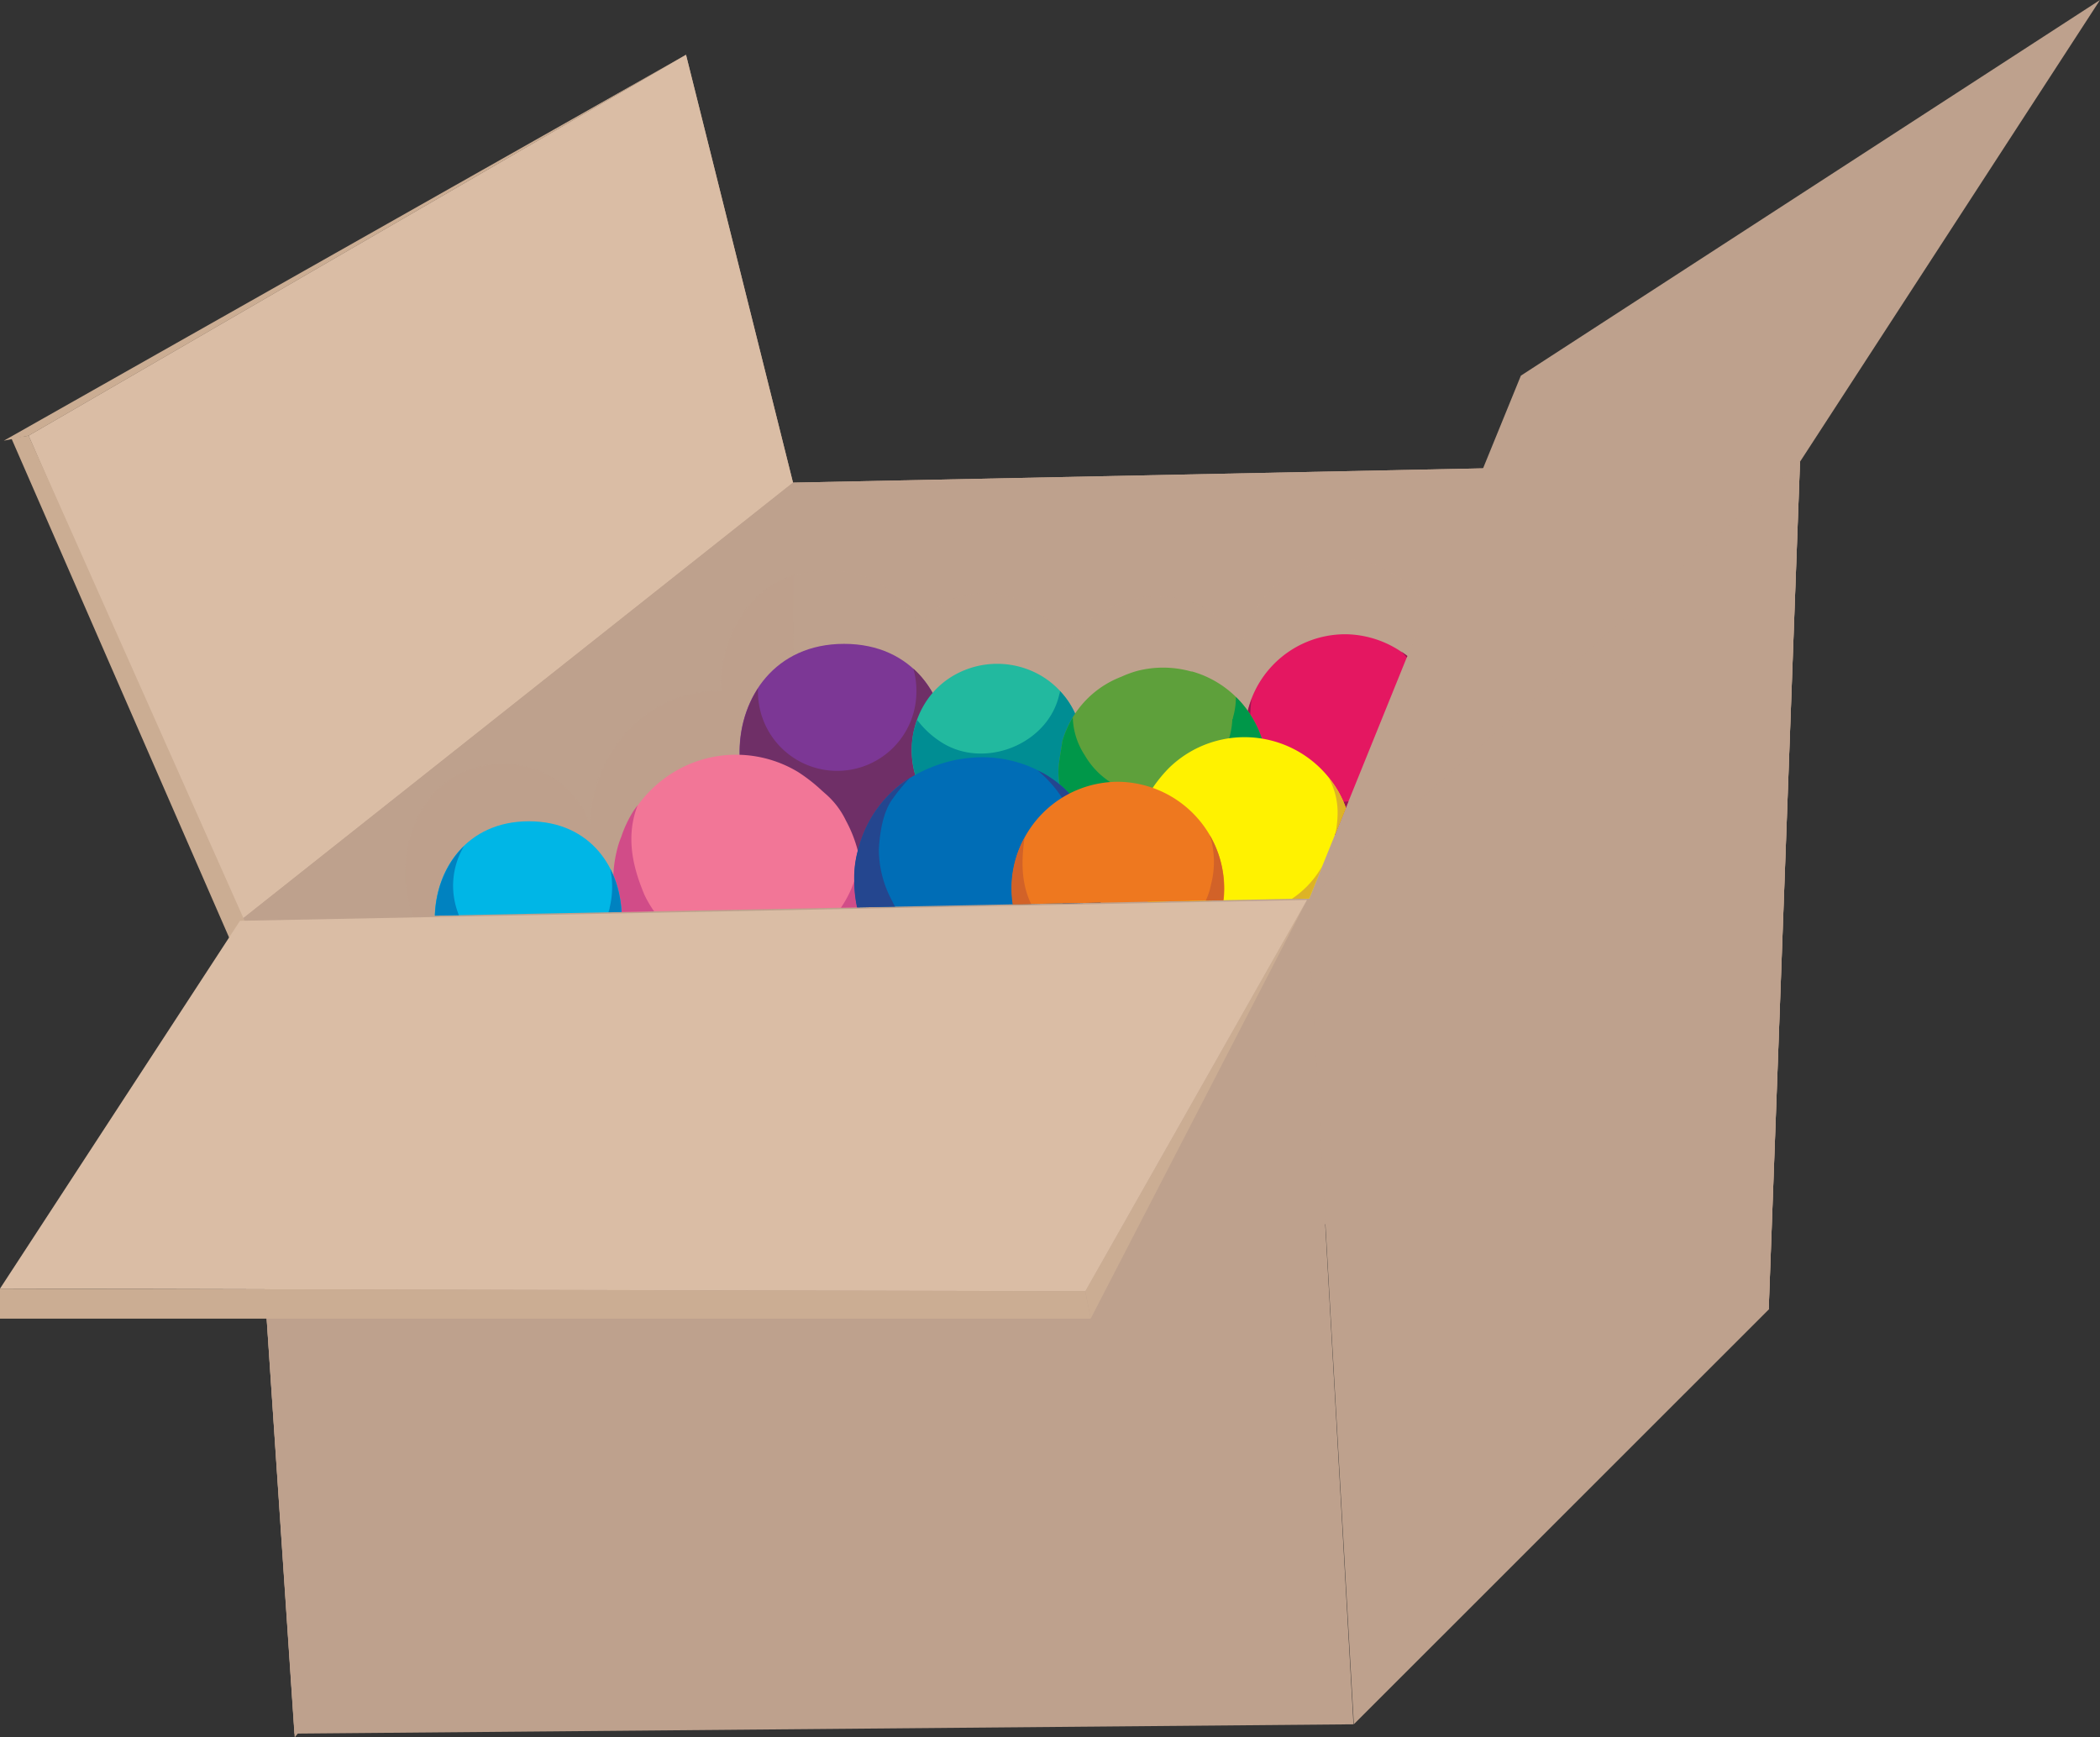 <svg xmlns="http://www.w3.org/2000/svg" viewBox="0 0 225.33 186.4"><rect x="0" y="0" width="225.33" height="186.4" fill="#333333" stroke="none"/><defs><clipPath id="a"><path d="M85.33 51.63L26 98.66l59.33-1.16 55.14-1.08 18.82-46.48z" fill="none"/></clipPath></defs><title>12</title><g data-name="Layer 2"><g data-name="Layer 1" style="isolation:isolate"><path fill="#bea18d" d="M85.09 51.79L73.61 5.88 3.08 46.75l22.67 52.06 5.88 87.59 53.46-66.04 104.69 20.16 3.36-90.97-108.05 2.24z"/><path fill="#bea18d" d="M85.09 51.79l108.05-2.24-3.36 90.97-104.69-20.16V51.79z"/><path style="mix-blend-mode:multiply" fill="#bea18d" opacity=".3" d="M85.09 51.79l108.05-2.24-3.36 90.97-104.69-20.16V51.79z"/><path fill="#bea18d" d="M145.27 185.02l44.51-44.5 3.36-90.97-52.9 47.02 5.03 88.45z"/><path style="mix-blend-mode:multiply" fill="#bea18d" opacity=".2" d="M145.27 185.02l44.51-44.5 3.36-90.97-52.9 47.02 5.03 88.45z"/><path fill="#bea18d" d="M163.19 40.31l-22.95 56.26 52.9-47.02L225.33 0l-62.14 40.31z"/><path fill="#dabda5" d="M73.61 5.88L3.08 46.75l22.67 52.06 59.34-47.02L73.61 5.88z"/><path fill="#bea18d" d="M25.75 98.81l5.88 87.59 53.46-66.04V51.79L25.75 98.81z"/><path d="M25.75 98.82l114.48-2.24 5 88.45-113.64 1z" fill="#bea18d"/><path fill="#cbad93" d="M140.24 96.57l-23.79 41.99.58 2.94 23.21-44.93z"/><path fill="#cbad93" d="M3.08 46.75l-1.86.28 24.62 56.46 1.69-1.8L3.08 46.75z"/><path fill="#cbad93" d="M73.61 5.88L3.08 46.75l-2.67.54 73.2-41.41z"/><path fill="#dabda5" d="M0 138.28l116.45.28 23.79-41.99-114.49 2.24L0 138.28z"/><path fill="#cbad93" d="M0 138.28v3.22h117.03l-.58-2.94L0 138.28z"/><g clip-path="url(#a)"><path d="M155.13 71.91a12.13 12.13 0 0 0-.07-1.36c0-.14 0-.27-.06-.41 0-.31-.1-.62-.17-.92 0-.15-.07-.3-.1-.45-.08-.31-.17-.61-.28-.9 0-.12-.08-.25-.12-.36a11.91 11.91 0 0 0-.52-1.2 11.88 11.88 0 0 0-.63-1.09l-.21-.3c-.18-.26-.37-.51-.57-.75l-.25-.3q-.33-.38-.68-.72l-.2-.2a10.48 10.48 0 0 0-7.15-2.95 11.3 11.3 0 0 0-10.42 7.61c-.11.31-.22.63-.31 1v.06c0 .13-.07.26-.1.38l-.22-.3-.16-.23a11.21 11.21 0 0 0-5.74-4.1h-.1a10.79 10.79 0 0 0-6 0 11.54 11.54 0 0 0-1.73.67 10.73 10.73 0 0 0-3.65 2.51 11.32 11.32 0 0 0-1.42 1.88c-.07-.17-.15-.33-.23-.5l-.17-.33c-.13-.23-.27-.46-.41-.68l-.17-.26a10 10 0 0 0-2.78-2.69 9.1 9.1 0 0 0-9.51-.08 9.53 9.53 0 0 0-2.43 2.1 12 12 0 0 0-.93-1.47l-.07-.1c-.16-.21-.32-.41-.49-.61l-.12-.14c-.17-.2-.36-.39-.54-.57a10.66 10.66 0 0 0-7.62-2.92c-7.79 0-11.65 6.57-11.54 13H77A12.77 12.77 0 0 0 70.25 76a14.12 14.12 0 0 0-4.33 4.19c-.19.29-.4.57-.57.86a13.93 13.93 0 0 0-1.24 2.87 9.54 9.54 0 0 0-.42 1.34 18.1 18.1 0 0 0-.46 3.15A9.61 9.61 0 0 0 53.9 82a9.62 9.62 0 0 0-8.07 4l-.16.21c-.11.16-.22.33-.33.5l-.15.26c-.1.17-.2.34-.29.52l-.1.22a11.89 11.89 0 0 0-.48 1.14l-.07.2c-.06.18-.12.37-.18.56l-.1.33c0 .18-.09.36-.13.55s-.05.25-.07.37-.07.36-.1.54 0 .29-.05.44-.06.58-.08.88 0 .31 0 .46v1.43c0 .15 0 .41.07.62s0 .31.06.46.09.49.14.74.06.24.09.36.1.39.15.58l.11.36q.11.31.22.61l.11.27c.12.28.25.56.39.83l.11.2c.11.21.23.42.36.62l.17.26c.12.18.25.36.39.54l.18.23c.19.23.39.46.6.67a8.65 8.65 0 0 0 .69.63l.22.17c.18.14.36.28.56.4l.26.16c.21.13.43.25.65.36l.2.1a9.82 9.82 0 0 0 .91.38l.22.07c.25.08.51.16.77.22l.34.08.76.12h.33c.37 0 .75.06 1.14.06a11.1 11.1 0 0 0 1.5-.11l.42-.07a10.12 10.12 0 0 0 1-.23l.37-.11a9 9 0 0 0 1.23-.48l.13-.07a9.49 9.49 0 0 0 1-.59l.31-.21q.4-.29.76-.62l.22-.2a9.43 9.43 0 0 0 .85-.93l.1-.13a10.48 10.48 0 0 0 .64-.93l.16-.26c.19-.32.36-.66.52-1l.07-.14a12.12 12.12 0 0 0 .48-1.27v-.07c.13-.41.23-.82.32-1.25v-.17c.09-.46.16-.93.2-1.4.3.86.64 1.7 1 2.5 1.05 2.35 2.81 3.59 4.67 5.1a11.83 11.83 0 0 0 6.9 1.93l.57-.07a8.16 8.16 0 0 0 2.35-.32 9 9 0 0 0 2.25-.74 12.53 12.53 0 0 0 2.12-1 14.76 14.76 0 0 0 6.32-8.75c0-.13.06-.28.09-.41a20.45 20.45 0 0 0 1.33 3.52c1.09 2.39 2.77 3.51 4.65 5.07a8.88 8.88 0 0 0 4.36 1.67 11.62 11.62 0 0 0 2.87.35c2 0 5-.54 6.78-1.84.65-.49 1.33-.94 2-1.46a10.92 10.92 0 0 0 6.62 2.3 11.71 11.71 0 0 0 9.64-5.32 11.27 11.27 0 0 0 9.51-.72l.35-.19.33-.18h-.1a12.15 12.15 0 0 0 4.55-4.62 13.44 13.44 0 0 0 1.59-7.74 11.63 11.63 0 0 0 10.36-11.64z" style="mix-blend-mode:multiply" fill="#bea18d" opacity=".3"/><path d="M85.15 61.72c-5.29 1.74-7.9 7.12-7.81 12.42h-.21A12.89 12.89 0 0 0 70.38 76 14.13 14.13 0 0 0 66 80.15c-.19.29-.4.57-.57.86a13.76 13.76 0 0 0-1.25 2.87 9.57 9.57 0 0 0-.43 1.34 17.88 17.88 0 0 0-.46 3.15A9.66 9.66 0 0 0 54 82a9.69 9.69 0 0 0-8.11 4l-.16.21c-.11.16-.22.33-.33.5l-.2.29c-.1.17-.2.34-.29.52l-.1.22a11.69 11.69 0 0 0-.48 1.14c0 .07-.05.13-.08.2s-.12.37-.17.56-.07.22-.1.33l-.13.55-.08.37c0 .18-.07.36-.1.54s0 .29-.06.44-.06.58-.08.88 0 .31 0 .46v1.43c0 .15 0 .41.07.62s0 .31.06.46.08.49.14.74.06.24.09.36.1.39.16.58l.11.36c.07.21.14.41.22.61l.1.27c.12.28.25.56.39.83l.11.2q.17.31.36.62l.17.26c.13.18.25.36.39.54l.18.23c.19.23.39.46.6.67a8.62 8.62 0 0 0 .69.63l.22.17c.18.14.37.28.56.4l.26.16c.21.13.43.25.66.36l.2.1c.29.14.6.26.92.38l.22.07c.25.08.51.16.77.22l.34.08.76.12h.33c.37 0 .75.06 1.14.06a11.24 11.24 0 0 0 1.51-.11l.42-.07a10.2 10.2 0 0 0 1-.23l.37-.11a9.17 9.17 0 0 0 1.24-.48l.13-.07a10.06 10.06 0 0 0 1-.59l.31-.21a9.47 9.47 0 0 0 .76-.62l.23-.2a9.59 9.59 0 0 0 .86-.93l.1-.13a10.68 10.68 0 0 0 .64-.93l.16-.26c.19-.32.37-.66.52-1l.07-.14a12.36 12.36 0 0 0 .48-1.27v-.07c.13-.41.23-.82.32-1.25v-.17c.09-.46.16-.93.21-1.4.3.86.64 1.7 1 2.5 1.06 2.35 2.83 3.59 4.69 5.1a11.94 11.94 0 0 0 6.99 1.9l.58-.07a8.25 8.25 0 0 0 2.37-.32 9.14 9.14 0 0 0 2.26-.74 12.67 12.67 0 0 0 2.13-1 12.45 12.45 0 0 0 1.06-.72z" style="mix-blend-mode:multiply" fill="#bea18d" opacity=".5"/><path d="M144.43 68.06a10.78 10.78 0 1 0 10.7 10.86 10.89 10.89 0 0 0-10.7-10.86z" fill="#e41761"/><path d="M150.37 69.93a8.11 8.11 0 0 1 1.32 1.73 9.37 9.37 0 0 1 .86 7.43 10.11 10.11 0 0 1-2.44 4.17 6.86 6.86 0 0 1-2.09 1.6 8.89 8.89 0 0 1-4.65 1.2 9.12 9.12 0 0 1-4.45-1.21 13 13 0 0 1-1.92-1.42 8.73 8.73 0 0 1-2.57-4.43 10 10 0 0 1-.12-4 10.5 10.5 0 0 0-.73 3.76 10.78 10.78 0 1 0 16.8-8.83z" fill="#991751"/><path d="M90.57 69.09c-14.85 0-15 23-.17 23s15.03-23 .17-23z" fill="#7c3795"/><path d="M98 71.75a8.37 8.37 0 0 1 .33 2.3v.17a8.5 8.5 0 0 1-17 0v-.34c-4.39 6.75-1.41 18.24 9.09 18.24 11.69 0 14.27-14.32 7.58-20.37z" fill="#6f2f67"/><path d="M115.85 78a9 9 0 0 0-4.17-5.51 9.34 9.34 0 0 0-9.24-.07 8.79 8.79 0 0 0-3.28 3.2 9.51 9.51 0 0 0-1.33 4.87 9.17 9.17 0 1 0 18.34.14 11.83 11.83 0 0 0-.32-2.63z" fill="#22b99f"/><path d="M115.85 78a8.44 8.44 0 0 0-2.12-3.85c0 .11 0 .22-.06.33-1.17 5.39-8.06 8.13-12.66 5.17a9.77 9.77 0 0 1-2.59-2.39 8.51 8.51 0 0 0-.58 3.23 9.17 9.17 0 1 0 18.34.14 11.83 11.83 0 0 0-.33-2.63z" fill="#008d93"/><path d="M134.44 77.14a11 11 0 0 0-6.51-5.08h-.1A11.15 11.15 0 0 0 122 72a11.28 11.28 0 0 0-1.68.62 10.45 10.45 0 0 0-6.32 6.89c-.42 2.82-.67 3.17-.05 6 .46 2.11 1.6 3.37 2.92 5a11 11 0 0 0 4.85 2.87l2.93.41a11 11 0 0 0 5.58-1.46c2.69-1.24 4.37-4 5.27-6.71a10.79 10.79 0 0 0-1.06-8.48z" fill="#5ea03b"/><path d="M134.44 77.14a11 11 0 0 0-1.83-2.35 7.74 7.74 0 0 1-.31 2.2c0 .07 0 .13-.07.2a8.49 8.49 0 0 1-15.82 3.88 7.8 7.8 0 0 1-1.3-4.07 10.59 10.59 0 0 0-1.11 2.51c-.42 2.82-.67 3.17-.05 6 .46 2.11 1.6 3.37 2.92 5a11 11 0 0 0 4.85 2.87l2.93.41a11 11 0 0 0 5.58-1.46c2.69-1.24 4.37-4 5.27-6.71a10.79 10.79 0 0 0-1.06-8.48z" fill="#009749"/><path d="M143.6 84.93a11.6 11.6 0 0 0-18.2-2.49 15.19 15.19 0 0 0-2.11 2.72 11.47 11.47 0 0 0 15.25 16l.33-.17.33-.17h-.1a11.48 11.48 0 0 0 4.42-4.21 11.7 11.7 0 0 0 .08-11.68z" fill="#fff200"/><path d="M143.6 84.93a11.49 11.49 0 0 0-1-1.41 7.77 7.77 0 0 1 .92 4 11.88 11.88 0 0 1-.43 2.78 12.92 12.92 0 0 1-1.43 3 10.27 10.27 0 0 1-3.34 3.34 12.08 12.08 0 0 1-2.39 1.07A10 10 0 0 1 123.39 91a14.37 14.37 0 0 1-.39-2.62 7.36 7.36 0 0 1 .47-3.27l.19-.49c-.12.18-.27.36-.38.55a11.47 11.47 0 0 0 15.25 16l.33-.17.33-.17h-.1a11.48 11.48 0 0 0 4.42-4.21 11.7 11.7 0 0 0 .09-11.69z" fill="#ddb326"/><path d="M92.49 94.55a14.19 14.19 0 0 0-1.72-6.49 8.86 8.86 0 0 0-2.17-2.86l-.41-.36a17.89 17.89 0 0 0-2.56-2 12.88 12.88 0 0 0-13-.18 13.24 13.24 0 0 0-4.76 4.61 12.37 12.37 0 0 0-1.21 2.62 9 9 0 0 0-.41 1.22 14 14 0 0 0-.45 3.87 14.85 14.85 0 0 0 1.81 6.87c1 2.14 2.73 3.28 4.54 4.65a12.05 12.05 0 0 0 6.64 1.77l.56-.07a8.5 8.5 0 0 0 2.29-.3 9 9 0 0 0 2.19-.67 12.63 12.63 0 0 0 2.06-.92 13.55 13.55 0 0 0 6.14-8 11.19 11.19 0 0 0 .46-3.76z" fill="#f27697"/><path d="M92.49 94.55c-.1-1.1-.17-1.85-.28-2.48a11.65 11.65 0 0 1-3.37 7 12.94 12.94 0 0 1-7.35 3.63 10.42 10.42 0 0 1-7.18-1.21 12.33 12.33 0 0 1-5.14-5.42c-1.21-2.85-1.93-5.85-1-8.94.08-.25.16-.49.25-.73-.19.26-.39.52-.55.79a12.37 12.37 0 0 0-1.21 2.62 9 9 0 0 0-.41 1.22 14 14 0 0 0-.45 3.87 14.85 14.85 0 0 0 1.81 6.87c1 2.14 2.73 3.28 4.54 4.65a12.05 12.05 0 0 0 6.64 1.77l.56-.07a8.5 8.5 0 0 0 2.29-.3 9 9 0 0 0 2.19-.67 12.63 12.63 0 0 0 2.06-.92 13.55 13.55 0 0 0 6.14-8 11.19 11.19 0 0 0 .46-3.68z" fill="#d14c88"/><path d="M118.28 94.16a14 14 0 0 0-1.78-6.69A12.29 12.29 0 0 0 112 83a13.38 13.38 0 0 0-6.35-1.74 14.73 14.73 0 0 0-3.78.44 15.71 15.71 0 0 0-3.57 1.4 11.93 11.93 0 0 0-2.86 2.13 12.82 12.82 0 0 0-3.25 5.59 11.18 11.18 0 0 0-.51 3.76 13.56 13.56 0 0 0 1.73 6.56c1.06 2.18 2.69 3.2 4.52 4.62a8.91 8.91 0 0 0 4.24 1.52 11.93 11.93 0 0 0 2.79.32c1.95 0 4.91-.49 6.59-1.67a16.68 16.68 0 0 0 2.93-2.24 13.46 13.46 0 0 0 3.3-5.69 9.93 9.93 0 0 0 .5-3.84z" fill="#006db6"/><path d="M118.28 94.16a14 14 0 0 0-1.78-6.69A12.29 12.29 0 0 0 112 83l-.65-.31a12.84 12.84 0 0 1 2.52 2.79 6.3 6.3 0 0 1 1.19 2.74 17.48 17.48 0 0 1 .31 3.33 12.57 12.57 0 0 1-.26 2.58c-.93 4.48-5.55 8.36-10.18 8.21a8.46 8.46 0 0 1-2.89-.44 10.77 10.77 0 0 1-4.14-2.42 7.66 7.66 0 0 1-2.15-2.76 11.64 11.64 0 0 1-1.45-5.63c.11-1.75.43-4 1.54-5.45a20.25 20.25 0 0 1 1.77-2.15 15.69 15.69 0 0 0-2.19 1.76 12.82 12.82 0 0 0-3.25 5.59 11.18 11.18 0 0 0-.51 3.76 13.56 13.56 0 0 0 1.73 6.56c1.06 2.18 2.69 3.2 4.52 4.62a8.91 8.91 0 0 0 4.24 1.52 11.93 11.93 0 0 0 2.79.32c1.95 0 4.91-.49 6.59-1.67a16.68 16.68 0 0 0 2.93-2.24 13.46 13.46 0 0 0 3.32-5.71 9.93 9.93 0 0 0 .5-3.84z" fill="#24468f"/><path d="M56.75 88.13c-13.36 0-13.53 20.73-.15 20.73s13.53-20.73.15-20.73z" fill="#00b6e6"/><path d="M65.49 93.25a9.54 9.54 0 0 1-.08 4.17v.06a8.47 8.47 0 0 1-5.94 5.94 8.5 8.5 0 0 1-8.27-2.19 9.11 9.11 0 0 1-2.26-3.9 8.28 8.28 0 0 1 .86-6.55c-5.79 5.58-3.58 18.09 6.81 18.09 9.03-.01 12.02-9.48 8.88-15.62z" fill="#0082c0"/><path d="M120.06 83.89a11.4 11.4 0 1 0 11.31 11.49 11.52 11.52 0 0 0-11.31-11.49z" fill="#ee781f"/><path d="M129.82 89.64c0 .13.08.27.12.41a9.6 9.6 0 0 1 0 4.87c-.71 3.66-4.3 6.62-7.84 7.34a10.17 10.17 0 0 1-5.42-.08 10.29 10.29 0 0 1-5.56-4.3c-1.57-2.51-1.58-5.24-1.18-8a11.18 11.18 0 0 0-1.41 5.35 11.4 11.4 0 0 0 22.8.17 11.2 11.2 0 0 0-1.51-5.76z" fill="#d26228"/></g></g></g></svg>